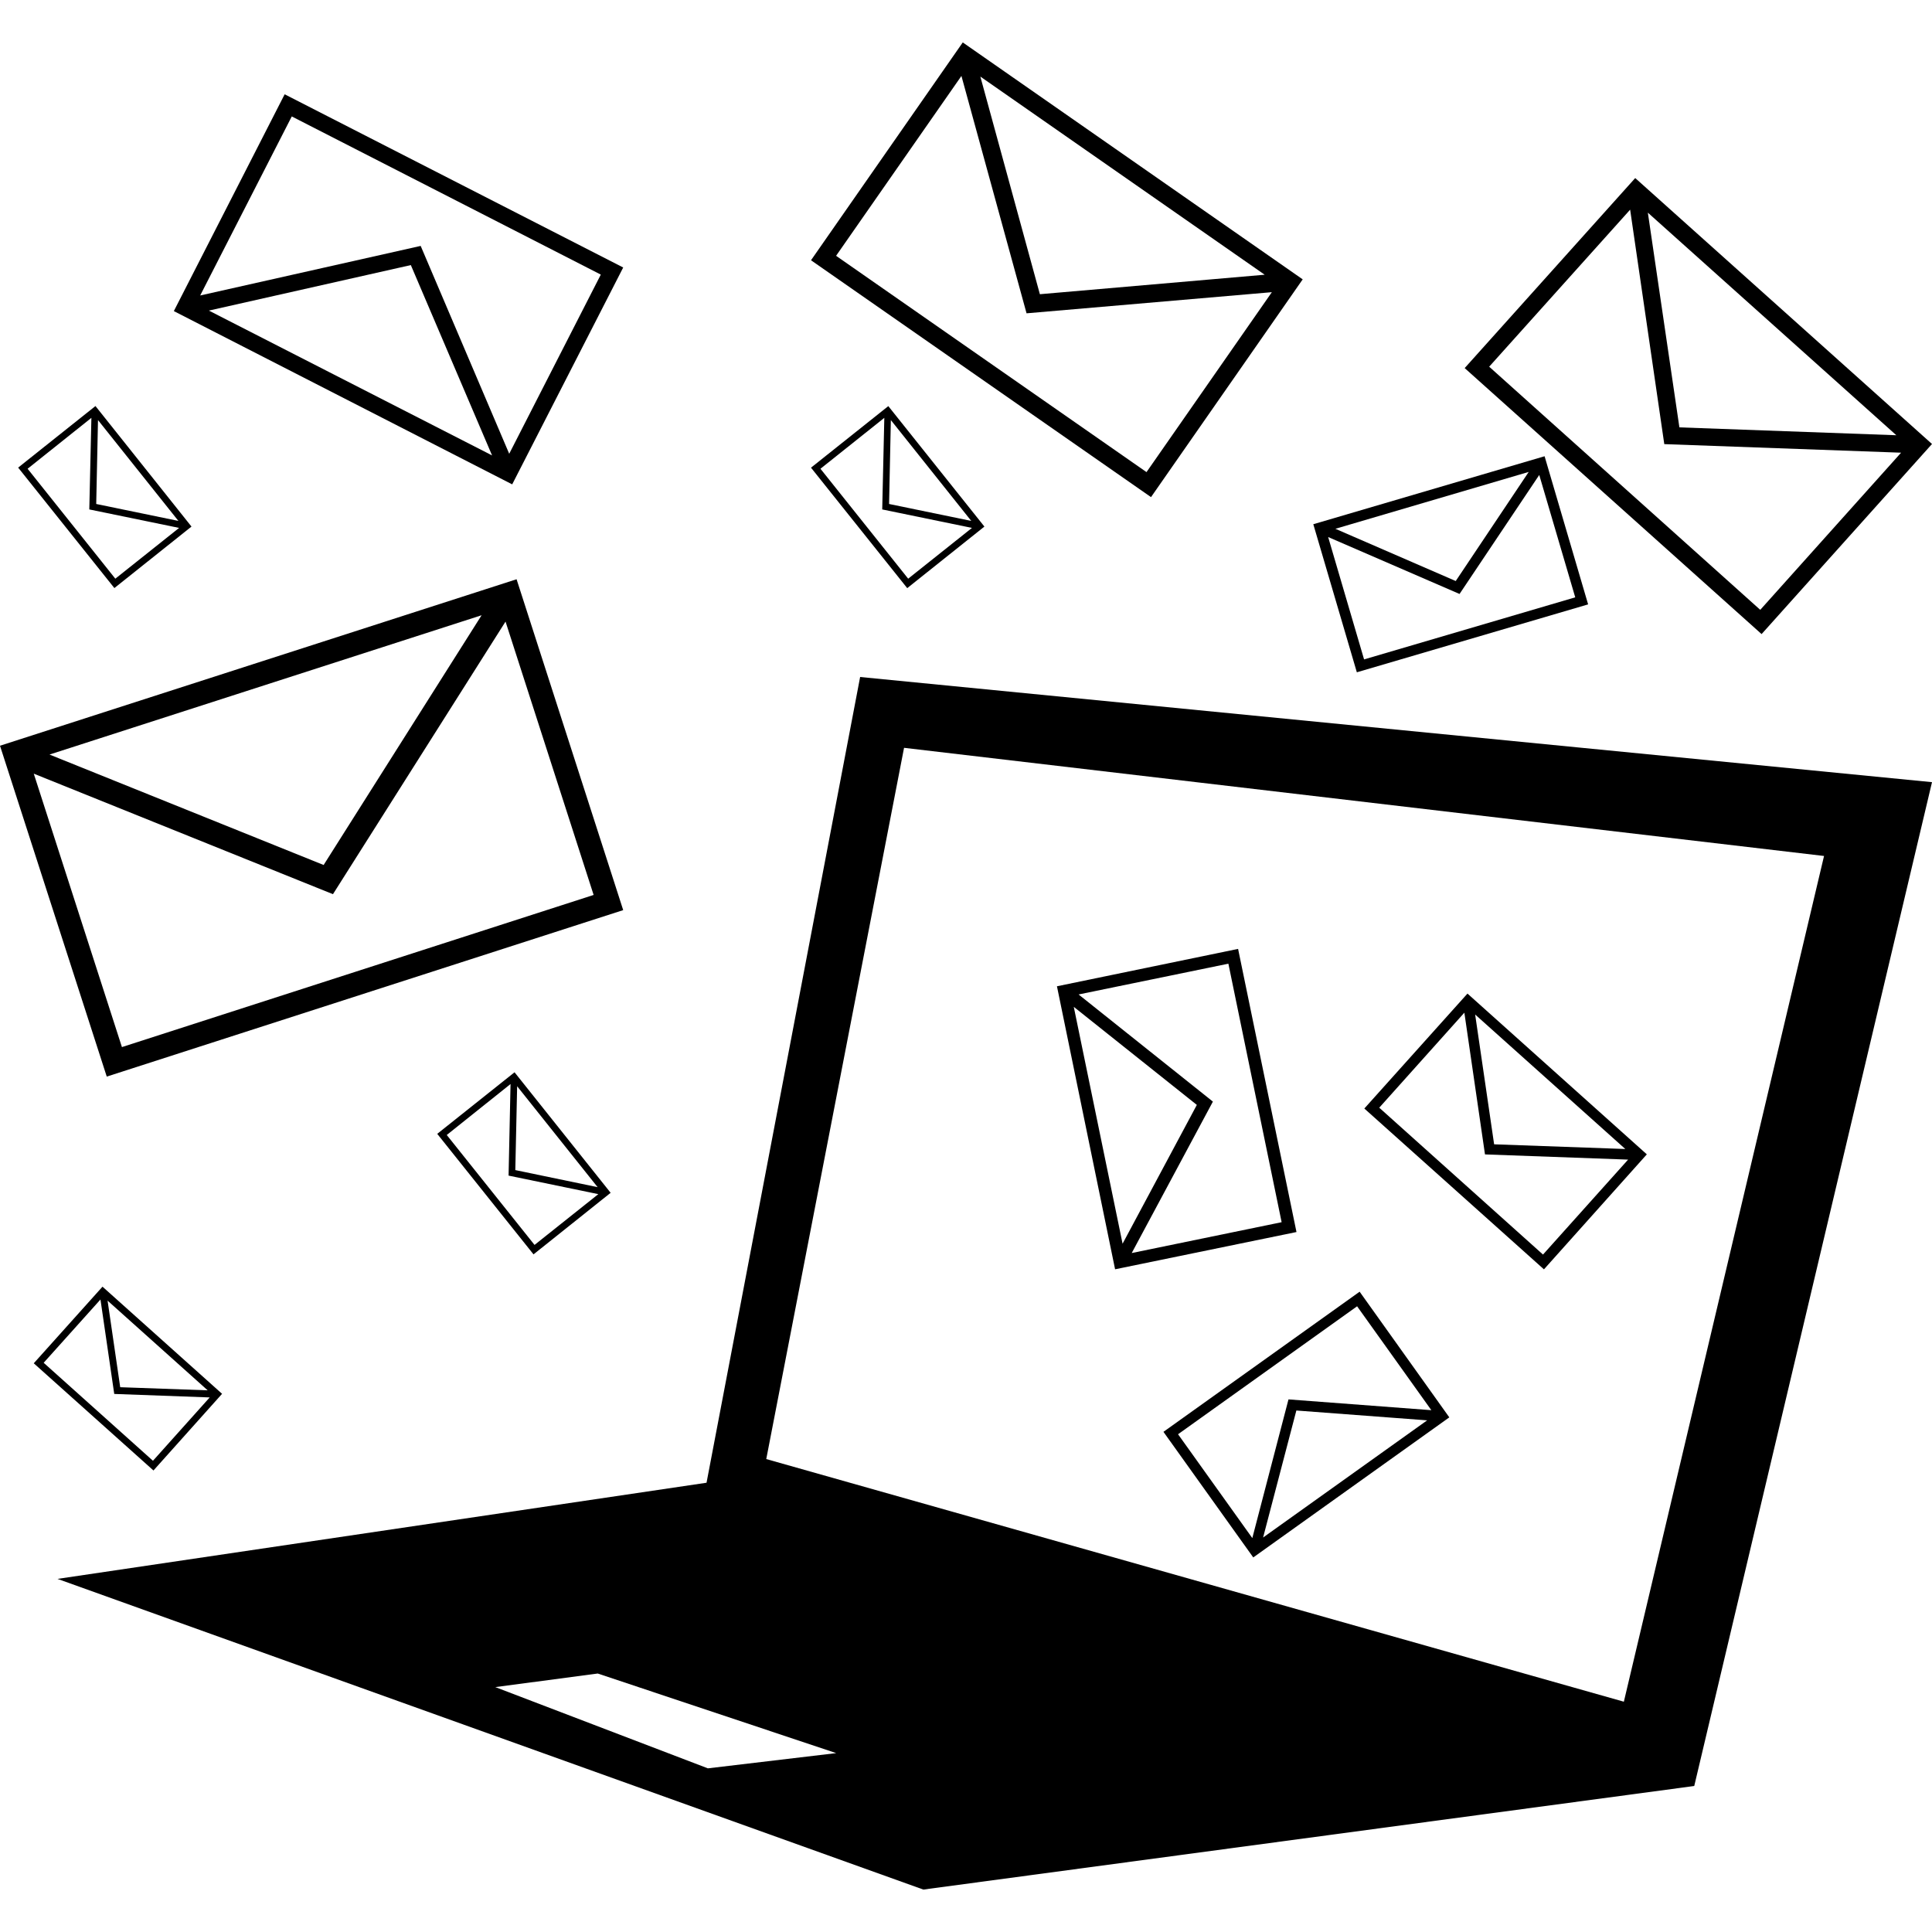 <?xml version="1.0" encoding="iso-8859-1"?>
<!-- Generator: Adobe Illustrator 16.0.0, SVG Export Plug-In . SVG Version: 6.00 Build 0)  -->
<!DOCTYPE svg PUBLIC "-//W3C//DTD SVG 1.1//EN" "http://www.w3.org/Graphics/SVG/1.1/DTD/svg11.dtd">
<svg version="1.1" id="Layer_1" xmlns="http://www.w3.org/2000/svg" xmlns:xlink="http://www.w3.org/1999/xlink" x="0px" y="0px"
	 width="200px" height="200px" viewBox="0 0 30.44 29.103" style="enable-background:new 0 0 30.44 29.103;"
	 xml:space="preserve">
<g>
	<path  d="M11.132,22.693L11.132,22.693L0.906,24.208l13.642,4.895l12.146-1.632l3.746-15.816L13.552,9.998L11.132,22.693z
		 M11.153,27.193l-3.349-1.28l1.614-0.214l3.757,1.254L11.153,27.193z M28.739,12.818l-3.154,13.325L12.073,22.32l2.171-11.206
		L28.739,12.818z"/>
	<path d="M9.819,13.671L8.139,8.458L0,11.081l1.682,5.213L9.819,13.671z M7.588,9.025L5.099,12.96l-4.319-1.74L7.588,9.025z
		 M5.246,13.42l2.719-4.295l1.388,4.307l-7.432,2.397l-1.389-4.308L5.246,13.42z"/>
	<path d="M20.525,3.733L15.169,0l-2.391,3.432l5.357,3.732L20.525,3.733z M19.926,3.66l-3.542,0.307l-0.938-3.429L19.926,3.66z
		 M13.173,3.362l1.975-2.834l1.026,3.74l3.865-0.333l-1.975,2.835L13.173,3.362z"/>
	<path d="M25.022,8.854l-0.686-2.334l-3.644,1.071l0.686,2.333L25.022,8.854z M24.086,6.767l-1.15,1.719l-1.896-0.823L24.086,6.767z
		 M22.996,8.69l1.256-1.875l0.567,1.928l-3.327,0.978l-0.566-1.928L22.996,8.69z"/>
	<path d="M8.406,19.095l1.215-0.97l-1.514-1.899l-1.218,0.97L8.406,19.095z M8.148,16.446l1.268,1.59l-1.297-0.269L8.148,16.446z
		 M9.427,18.146l-1.005,0.8l-1.383-1.732l1.005-0.803l-0.031,1.443L9.427,18.146z"/>
	<path d="M3.017,7.628L1.504,5.729l-1.218,0.97l1.516,1.898L3.017,7.628z M1.544,5.95l1.267,1.589L1.516,7.272L1.544,5.95z
		 M1.44,5.915L1.407,7.358l1.415,0.291l-1.005,0.8L0.435,6.717L1.44,5.915z"/>
	<path d="M15.51,7.628l-1.514-1.898l-1.218,0.97l1.516,1.898L15.51,7.628z M14.036,5.95l1.267,1.589l-1.295-0.267L14.036,5.95z
		 M13.933,5.915L13.9,7.358l1.414,0.291l-1.005,0.8l-1.382-1.732L13.933,5.915z"/>
	<path d="M25.947,17.519l-2.826-2.533l-1.625,1.811l2.83,2.534L25.947,17.519z M25.608,17.435l-2.067-0.074l-0.299-2.045
		L25.608,17.435z M21.731,16.784l1.341-1.497l0.325,2.233l2.255,0.082l-1.341,1.496L21.731,16.784z"/>
	<path d="M19.746,23.87l3.089-2.207l-1.413-1.98l-3.091,2.208L19.746,23.87z M19.901,23.556l0.524-2.001l2.061,0.155L19.901,23.556z
		 M22.552,21.55l-2.251-0.17l-0.57,2.185l-1.17-1.636l2.821-2.016L22.552,21.55z"/>
	<path d="M3.499,21.292l-1.884-1.688l-1.083,1.207L2.418,22.5L3.499,21.292z M3.272,21.237l-1.378-0.049l-0.199-1.364L3.272,21.237z
		 M0.688,20.803l0.895-0.997l0.217,1.488l1.504,0.055l-0.894,0.998L0.688,20.803z"/>
	<path d="M30.44,6.327l-4.676-4.19l-2.687,2.994l4.678,4.191L30.44,6.327z M29.878,6.189L26.46,6.065l-0.497-3.383L29.878,6.189z
		 M23.463,5.109l2.221-2.474l0.538,3.694l3.731,0.135L27.734,8.94L23.463,5.109z"/>
	<path d="M9.819,3.546L4.485,0.817L2.739,4.233L8.07,6.963L9.819,3.546z M3.291,4.225l3.182-0.717l1.28,2.999L3.291,4.225z
		 M6.628,3.206L3.154,3.987l1.443-2.821l4.869,2.492L8.023,6.481L6.628,3.206z"/>
	<path d="M20.427,18.743l-0.92-4.461l-2.854,0.589l0.916,4.459L20.427,18.743z M19.354,14.515l0.839,4.073l-2.362,0.486l1.279-2.386
		l-2.116-1.688L19.354,14.515z M18.857,16.74l-1.17,2.187l-0.769-3.732L18.857,16.74z"/>
</g>
<g>
</g>
<g>
</g>
<g>
</g>
<g>
</g>
<g>
</g>
<g>
</g>
<g>
</g>
<g>
</g>
<g>
</g>
<g>
</g>
<g>
</g>
<g>
</g>
<g>
</g>
<g>
</g>
<g>
</g>
</svg>
